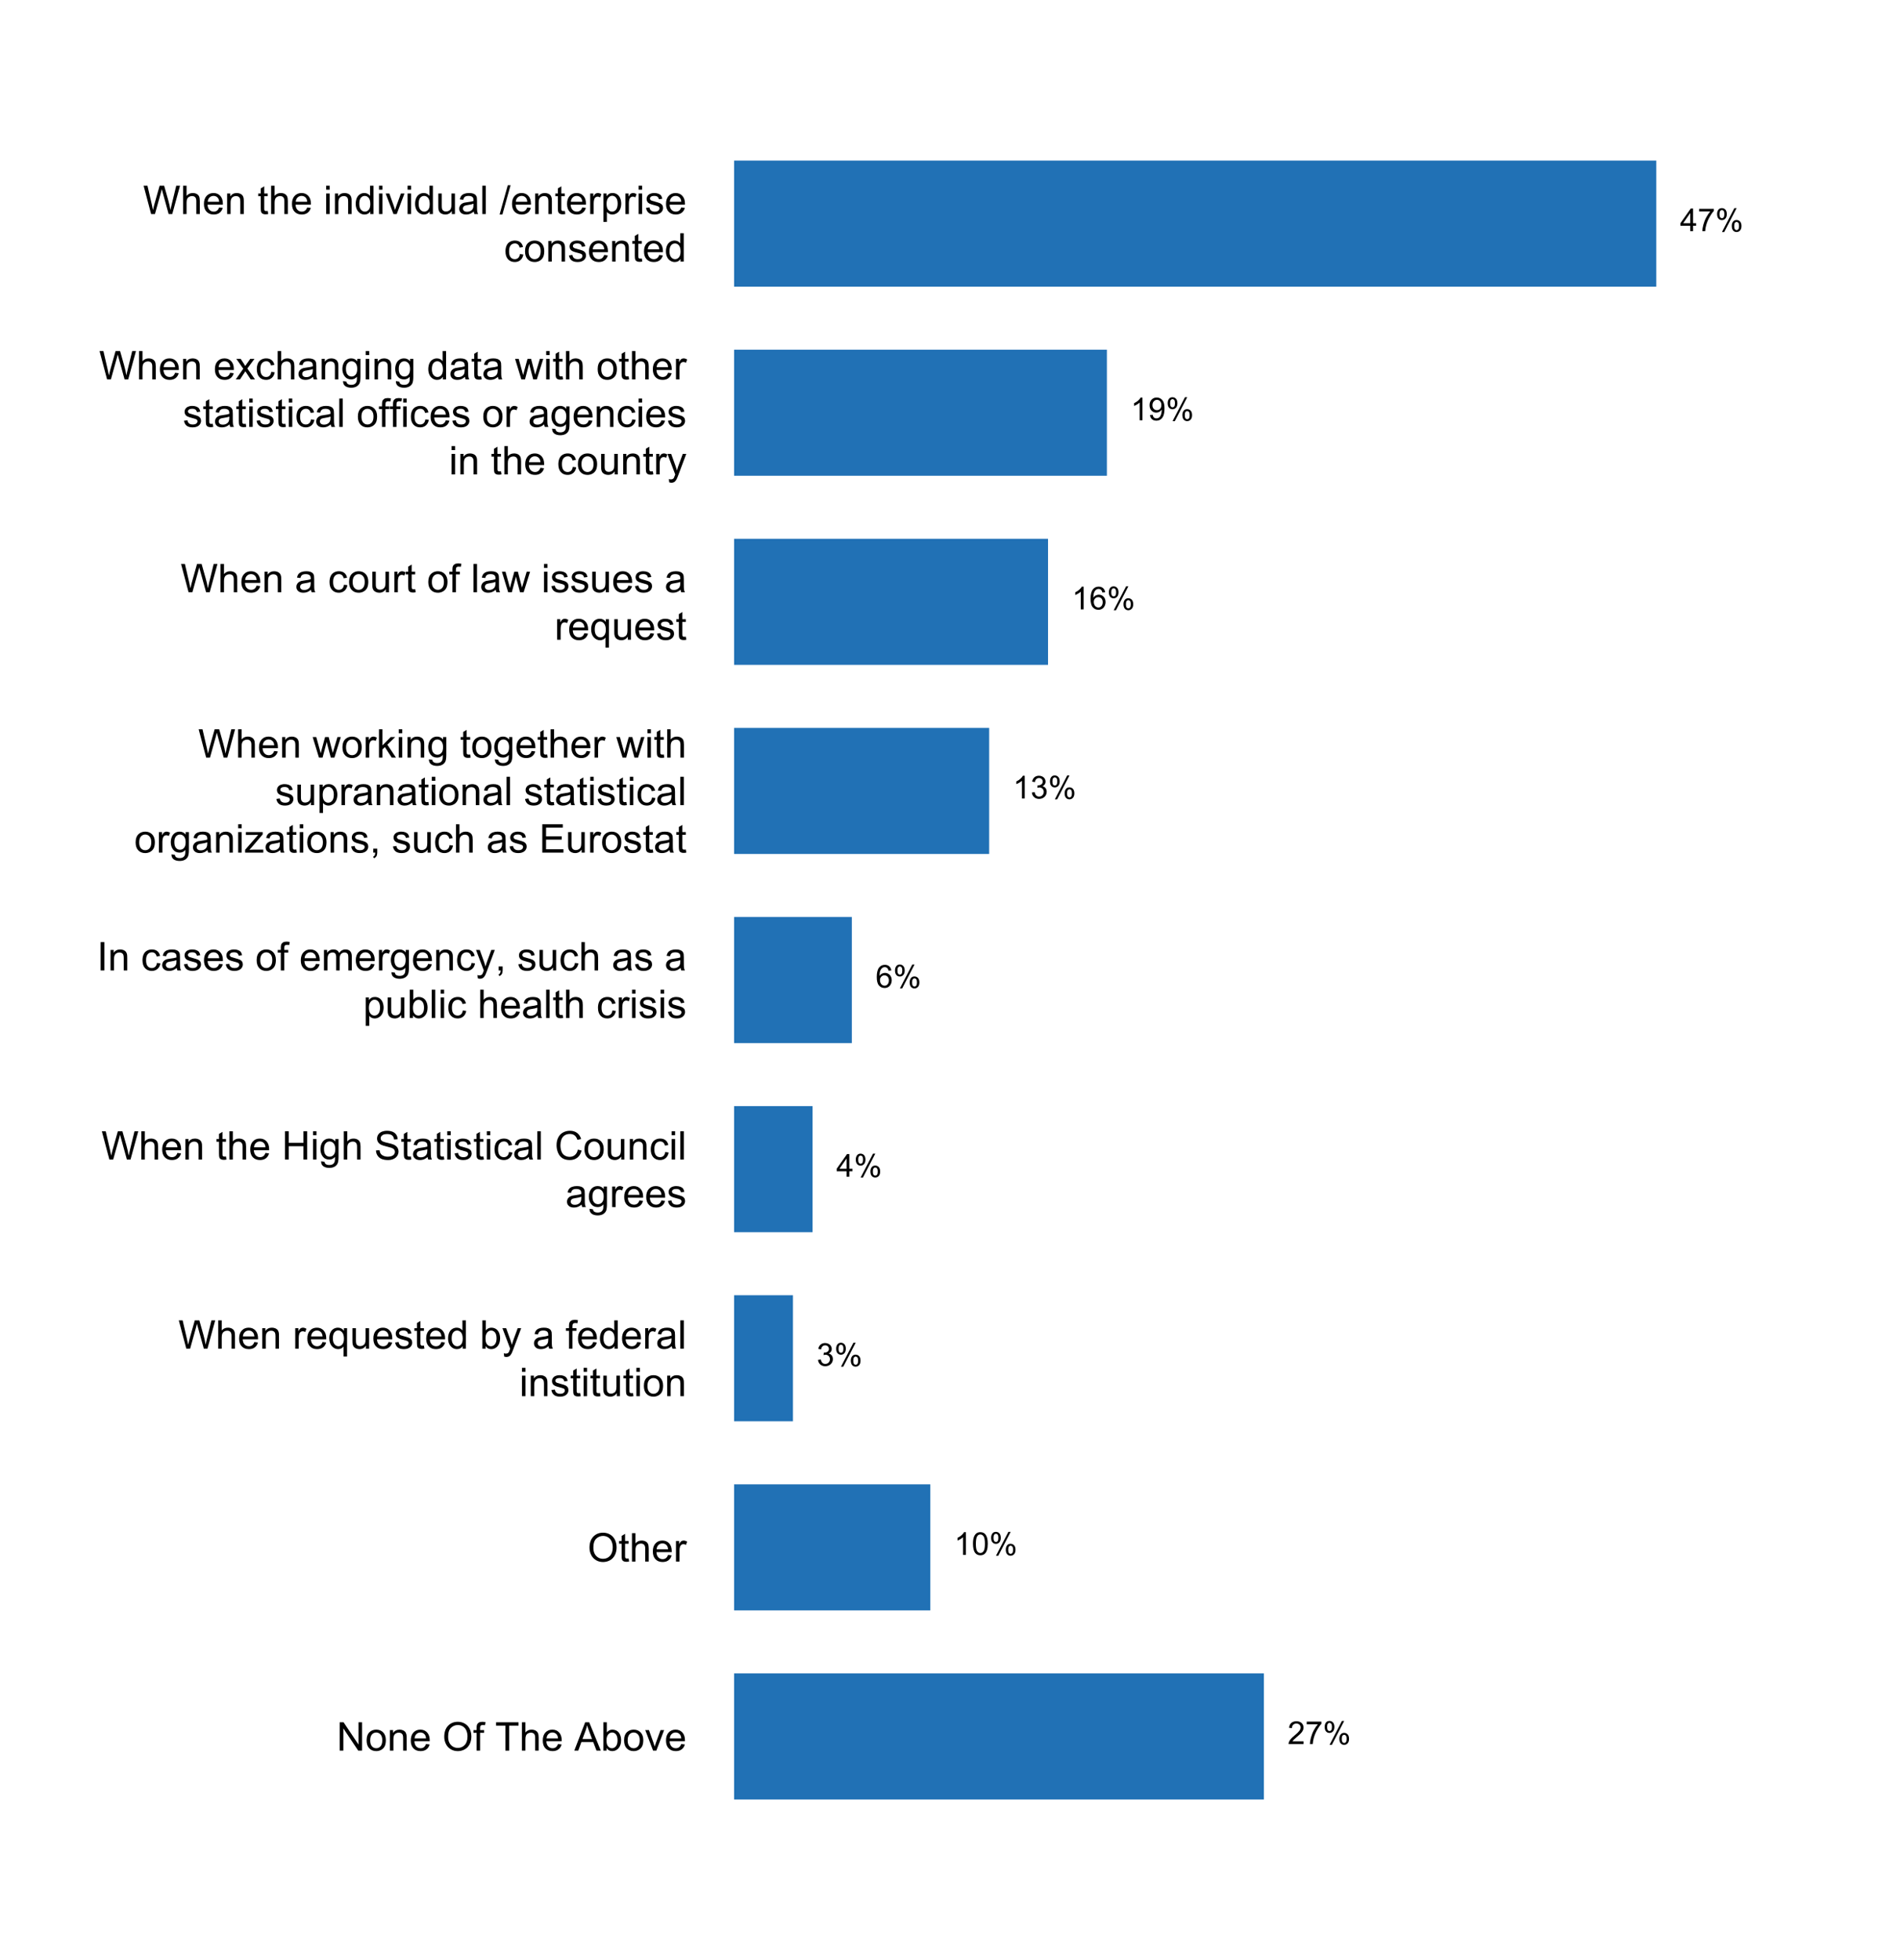 <?xml version="1.0" encoding="UTF-8"?>
<svg xmlns="http://www.w3.org/2000/svg" xmlns:xlink="http://www.w3.org/1999/xlink" width="576pt" height="594pt" viewBox="0 0 576 594" version="1.1">
<defs>
<g>
<symbol overflow="visible" id="glyph0-0">
<path style="stroke:none;" d="M 1.5 0 L 1.5 -7.5 L 7.5 -7.5 L 7.5 0 Z M 1.688 -0.188 L 7.312 -0.188 L 7.312 -7.312 L 1.688 -7.312 Z M 1.688 -0.188 "/>
</symbol>
<symbol overflow="visible" id="glyph0-1">
<path style="stroke:none;" d="M 0.914 0 L 0.914 -8.59 L 2.078 -8.59 L 6.594 -1.844 L 6.594 -8.59 L 7.68 -8.59 L 7.68 0 L 6.516 0 L 2.004 -6.75 L 2.004 0 Z M 0.914 0 "/>
</symbol>
<symbol overflow="visible" id="glyph0-2">
<path style="stroke:none;" d="M 0.398 -3.109 C 0.398 -4.262 0.719 -5.117 1.359 -5.672 C 1.895 -6.133 2.547 -6.363 3.316 -6.363 C 4.172 -6.363 4.871 -6.082 5.414 -5.52 C 5.953 -4.957 6.223 -4.184 6.227 -3.199 C 6.223 -2.398 6.102 -1.766 5.867 -1.309 C 5.625 -0.848 5.277 -0.492 4.82 -0.238 C 4.359 0.016 3.859 0.141 3.316 0.141 C 2.441 0.141 1.734 -0.137 1.203 -0.695 C 0.664 -1.254 0.398 -2.059 0.398 -3.109 Z M 1.484 -3.109 C 1.48 -2.309 1.656 -1.711 2.004 -1.32 C 2.348 -0.922 2.785 -0.727 3.316 -0.727 C 3.84 -0.727 4.273 -0.926 4.621 -1.324 C 4.969 -1.723 5.145 -2.328 5.145 -3.148 C 5.145 -3.914 4.969 -4.496 4.617 -4.895 C 4.266 -5.289 3.832 -5.488 3.316 -5.492 C 2.785 -5.488 2.348 -5.293 2.004 -4.898 C 1.656 -4.5 1.48 -3.902 1.484 -3.109 Z M 1.484 -3.109 "/>
</symbol>
<symbol overflow="visible" id="glyph0-3">
<path style="stroke:none;" d="M 0.789 0 L 0.789 -6.223 L 1.742 -6.223 L 1.742 -5.336 C 2.195 -6.02 2.855 -6.363 3.719 -6.363 C 4.09 -6.363 4.434 -6.293 4.754 -6.16 C 5.066 -6.023 5.305 -5.848 5.461 -5.633 C 5.617 -5.41 5.727 -5.152 5.789 -4.852 C 5.828 -4.656 5.848 -4.312 5.848 -3.828 L 5.848 0 L 4.793 0 L 4.793 -3.785 C 4.793 -4.215 4.75 -4.535 4.668 -4.75 C 4.586 -4.961 4.441 -5.129 4.234 -5.258 C 4.023 -5.383 3.777 -5.449 3.5 -5.449 C 3.047 -5.449 2.66 -5.305 2.332 -5.02 C 2.004 -4.734 1.84 -4.195 1.844 -3.398 L 1.844 0 Z M 0.789 0 "/>
</symbol>
<symbol overflow="visible" id="glyph0-4">
<path style="stroke:none;" d="M 5.051 -2.004 L 6.141 -1.867 C 5.969 -1.23 5.648 -0.738 5.184 -0.387 C 4.719 -0.035 4.125 0.141 3.406 0.141 C 2.492 0.141 1.77 -0.137 1.238 -0.699 C 0.699 -1.254 0.434 -2.043 0.438 -3.059 C 0.434 -4.105 0.703 -4.918 1.246 -5.496 C 1.781 -6.074 2.48 -6.363 3.344 -6.363 C 4.176 -6.363 4.855 -6.078 5.383 -5.512 C 5.91 -4.945 6.176 -4.148 6.176 -3.125 C 6.176 -3.059 6.172 -2.965 6.172 -2.844 L 1.531 -2.844 C 1.562 -2.156 1.758 -1.633 2.109 -1.27 C 2.457 -0.906 2.891 -0.727 3.41 -0.727 C 3.797 -0.727 4.125 -0.828 4.402 -1.031 C 4.672 -1.234 4.891 -1.559 5.051 -2.004 Z M 1.586 -3.711 L 5.062 -3.711 C 5.016 -4.227 4.883 -4.621 4.664 -4.887 C 4.328 -5.293 3.891 -5.496 3.359 -5.496 C 2.871 -5.496 2.465 -5.332 2.137 -5.008 C 1.805 -4.684 1.621 -4.25 1.586 -3.711 Z M 1.586 -3.711 "/>
</symbol>
<symbol overflow="visible" id="glyph0-5">
<path style="stroke:none;" d=""/>
</symbol>
<symbol overflow="visible" id="glyph0-6">
<path style="stroke:none;" d="M 0.578 -4.184 C 0.574 -5.605 0.957 -6.719 1.727 -7.531 C 2.488 -8.336 3.477 -8.742 4.695 -8.742 C 5.484 -8.742 6.199 -8.551 6.836 -8.172 C 7.473 -7.793 7.957 -7.266 8.293 -6.586 C 8.625 -5.906 8.793 -5.137 8.797 -4.281 C 8.793 -3.41 8.617 -2.633 8.27 -1.945 C 7.914 -1.258 7.418 -0.734 6.773 -0.383 C 6.125 -0.027 5.43 0.145 4.688 0.148 C 3.879 0.145 3.156 -0.047 2.52 -0.438 C 1.879 -0.824 1.395 -1.359 1.07 -2.039 C 0.738 -2.715 0.574 -3.43 0.578 -4.184 Z M 1.75 -4.164 C 1.746 -3.129 2.023 -2.312 2.586 -1.719 C 3.141 -1.121 3.84 -0.824 4.68 -0.828 C 5.535 -0.824 6.238 -1.125 6.793 -1.73 C 7.344 -2.328 7.621 -3.184 7.625 -4.289 C 7.621 -4.984 7.504 -5.594 7.27 -6.117 C 7.031 -6.641 6.684 -7.043 6.23 -7.332 C 5.77 -7.617 5.262 -7.762 4.699 -7.766 C 3.895 -7.762 3.199 -7.484 2.621 -6.934 C 2.035 -6.379 1.746 -5.457 1.75 -4.164 Z M 1.75 -4.164 "/>
</symbol>
<symbol overflow="visible" id="glyph0-7">
<path style="stroke:none;" d="M 1.043 0 L 1.043 -5.402 L 0.109 -5.402 L 0.109 -6.223 L 1.043 -6.223 L 1.043 -6.883 C 1.043 -7.301 1.078 -7.613 1.156 -7.816 C 1.25 -8.09 1.43 -8.309 1.688 -8.48 C 1.945 -8.645 2.305 -8.73 2.766 -8.734 C 3.062 -8.73 3.391 -8.695 3.75 -8.633 L 3.594 -7.711 C 3.371 -7.75 3.164 -7.77 2.969 -7.77 C 2.648 -7.77 2.422 -7.699 2.293 -7.562 C 2.156 -7.426 2.09 -7.172 2.094 -6.797 L 2.094 -6.223 L 3.305 -6.223 L 3.305 -5.402 L 2.094 -5.402 L 2.094 0 Z M 1.043 0 "/>
</symbol>
<symbol overflow="visible" id="glyph0-8">
<path style="stroke:none;" d="M 3.109 0 L 3.109 -7.578 L 0.281 -7.578 L 0.281 -8.59 L 7.09 -8.59 L 7.09 -7.578 L 4.25 -7.578 L 4.25 0 Z M 3.109 0 "/>
</symbol>
<symbol overflow="visible" id="glyph0-9">
<path style="stroke:none;" d="M 0.789 0 L 0.789 -8.59 L 1.844 -8.59 L 1.844 -5.508 C 2.336 -6.078 2.957 -6.363 3.711 -6.363 C 4.164 -6.363 4.566 -6.27 4.91 -6.09 C 5.25 -5.906 5.492 -5.656 5.641 -5.34 C 5.785 -5.016 5.859 -4.551 5.859 -3.945 L 5.859 0 L 4.805 0 L 4.805 -3.945 C 4.805 -4.469 4.688 -4.852 4.461 -5.094 C 4.227 -5.328 3.906 -5.449 3.492 -5.453 C 3.18 -5.449 2.883 -5.367 2.609 -5.211 C 2.328 -5.047 2.133 -4.828 2.02 -4.551 C 1.898 -4.273 1.84 -3.891 1.844 -3.406 L 1.844 0 Z M 0.789 0 "/>
</symbol>
<symbol overflow="visible" id="glyph0-10">
<path style="stroke:none;" d="M -0.016 0 L 3.281 -8.59 L 4.508 -8.59 L 8.023 0 L 6.727 0 L 5.727 -2.602 L 2.133 -2.602 L 1.188 0 Z M 2.461 -3.527 L 5.375 -3.527 L 4.477 -5.906 C 4.203 -6.629 4 -7.223 3.867 -7.688 C 3.758 -7.133 3.602 -6.586 3.406 -6.047 Z M 2.461 -3.527 "/>
</symbol>
<symbol overflow="visible" id="glyph0-11">
<path style="stroke:none;" d="M 1.766 0 L 0.785 0 L 0.785 -8.59 L 1.84 -8.59 L 1.84 -5.523 C 2.285 -6.082 2.852 -6.363 3.547 -6.363 C 3.922 -6.363 4.285 -6.285 4.629 -6.129 C 4.973 -5.973 5.254 -5.754 5.473 -5.48 C 5.691 -5.199 5.863 -4.863 5.992 -4.469 C 6.113 -4.074 6.176 -3.652 6.18 -3.203 C 6.176 -2.137 5.914 -1.312 5.391 -0.73 C 4.863 -0.148 4.23 0.141 3.492 0.141 C 2.758 0.141 2.18 -0.164 1.766 -0.781 Z M 1.75 -3.156 C 1.746 -2.41 1.848 -1.871 2.055 -1.539 C 2.387 -0.996 2.836 -0.727 3.406 -0.727 C 3.859 -0.727 4.258 -0.926 4.598 -1.328 C 4.93 -1.727 5.098 -2.324 5.102 -3.117 C 5.098 -3.93 4.938 -4.527 4.617 -4.914 C 4.297 -5.301 3.906 -5.496 3.453 -5.496 C 2.984 -5.496 2.586 -5.293 2.254 -4.895 C 1.914 -4.492 1.746 -3.914 1.75 -3.156 Z M 1.75 -3.156 "/>
</symbol>
<symbol overflow="visible" id="glyph0-12">
<path style="stroke:none;" d="M 2.52 0 L 0.152 -6.223 L 1.266 -6.223 L 2.602 -2.496 C 2.746 -2.09 2.879 -1.672 3 -1.242 C 3.094 -1.57 3.223 -1.965 3.391 -2.426 L 4.773 -6.223 L 5.859 -6.223 L 3.504 0 Z M 2.52 0 "/>
</symbol>
<symbol overflow="visible" id="glyph0-13">
<path style="stroke:none;" d="M 3.094 -0.945 L 3.246 -0.012 C 2.949 0.051 2.684 0.082 2.449 0.082 C 2.066 0.082 1.77 0.023 1.559 -0.098 C 1.348 -0.219 1.199 -0.379 1.113 -0.578 C 1.027 -0.773 0.984 -1.188 0.984 -1.82 L 0.984 -5.402 L 0.211 -5.402 L 0.211 -6.223 L 0.984 -6.223 L 0.984 -7.766 L 2.031 -8.398 L 2.031 -6.223 L 3.094 -6.223 L 3.094 -5.402 L 2.031 -5.402 L 2.031 -1.766 C 2.027 -1.461 2.047 -1.27 2.086 -1.184 C 2.125 -1.098 2.184 -1.027 2.27 -0.977 C 2.352 -0.926 2.473 -0.902 2.633 -0.902 C 2.742 -0.902 2.898 -0.914 3.094 -0.945 Z M 3.094 -0.945 "/>
</symbol>
<symbol overflow="visible" id="glyph0-14">
<path style="stroke:none;" d="M 0.781 0 L 0.781 -6.223 L 1.727 -6.223 L 1.727 -5.281 C 1.969 -5.719 2.191 -6.012 2.398 -6.152 C 2.602 -6.293 2.828 -6.363 3.078 -6.363 C 3.43 -6.363 3.793 -6.25 4.16 -6.023 L 3.797 -5.047 C 3.539 -5.195 3.281 -5.273 3.023 -5.273 C 2.793 -5.273 2.586 -5.203 2.402 -5.066 C 2.215 -4.926 2.082 -4.734 2.008 -4.488 C 1.891 -4.113 1.832 -3.703 1.836 -3.258 L 1.836 0 Z M 0.781 0 "/>
</symbol>
<symbol overflow="visible" id="glyph0-15">
<path style="stroke:none;" d="M 2.426 0 L 0.148 -8.59 L 1.312 -8.59 L 2.617 -2.961 C 2.754 -2.367 2.875 -1.781 2.984 -1.203 C 3.199 -2.117 3.328 -2.648 3.367 -2.789 L 5.004 -8.59 L 6.375 -8.59 L 7.605 -4.242 C 7.914 -3.164 8.137 -2.148 8.273 -1.203 C 8.383 -1.742 8.523 -2.367 8.703 -3.07 L 10.047 -8.59 L 11.191 -8.59 L 8.836 0 L 7.742 0 L 5.93 -6.547 C 5.777 -7.09 5.688 -7.426 5.66 -7.555 C 5.566 -7.156 5.48 -6.82 5.406 -6.547 L 3.586 0 Z M 2.426 0 "/>
</symbol>
<symbol overflow="visible" id="glyph0-16">
<path style="stroke:none;" d="M 4.758 2.383 L 4.758 -0.664 C 4.594 -0.43 4.363 -0.238 4.066 -0.086 C 3.77 0.066 3.457 0.141 3.129 0.141 C 2.391 0.141 1.754 -0.152 1.223 -0.742 C 0.688 -1.332 0.422 -2.141 0.422 -3.172 C 0.422 -3.793 0.527 -4.355 0.746 -4.852 C 0.957 -5.344 1.273 -5.719 1.688 -5.977 C 2.102 -6.234 2.555 -6.363 3.047 -6.363 C 3.816 -6.363 4.422 -6.039 4.863 -5.391 L 4.863 -6.223 L 5.812 -6.223 L 5.812 2.383 Z M 1.508 -3.129 C 1.504 -2.328 1.672 -1.727 2.012 -1.328 C 2.344 -0.926 2.746 -0.727 3.219 -0.727 C 3.664 -0.727 4.051 -0.914 4.375 -1.297 C 4.699 -1.672 4.863 -2.254 4.863 -3.035 C 4.863 -3.863 4.691 -4.484 4.348 -4.902 C 4.004 -5.32 3.602 -5.531 3.148 -5.531 C 2.688 -5.531 2.301 -5.336 1.984 -4.949 C 1.664 -4.559 1.504 -3.953 1.508 -3.129 Z M 1.508 -3.129 "/>
</symbol>
<symbol overflow="visible" id="glyph0-17">
<path style="stroke:none;" d="M 4.867 0 L 4.867 -0.914 C 4.379 -0.211 3.723 0.141 2.895 0.141 C 2.527 0.141 2.184 0.07 1.867 -0.07 C 1.547 -0.211 1.309 -0.387 1.156 -0.602 C 1 -0.812 0.895 -1.074 0.832 -1.383 C 0.785 -1.59 0.762 -1.918 0.766 -2.367 L 0.766 -6.223 L 1.82 -6.223 L 1.82 -2.773 C 1.816 -2.219 1.84 -1.848 1.887 -1.656 C 1.949 -1.379 2.09 -1.16 2.309 -1.004 C 2.523 -0.84 2.789 -0.762 3.105 -0.766 C 3.418 -0.762 3.715 -0.844 3.996 -1.008 C 4.273 -1.172 4.469 -1.391 4.586 -1.672 C 4.699 -1.949 4.758 -2.355 4.758 -2.891 L 4.758 -6.223 L 5.812 -6.223 L 5.812 0 Z M 4.867 0 "/>
</symbol>
<symbol overflow="visible" id="glyph0-18">
<path style="stroke:none;" d="M 0.367 -1.859 L 1.414 -2.023 C 1.469 -1.602 1.633 -1.281 1.902 -1.059 C 2.168 -0.836 2.543 -0.727 3.023 -0.727 C 3.508 -0.727 3.867 -0.824 4.102 -1.023 C 4.336 -1.219 4.453 -1.449 4.453 -1.719 C 4.453 -1.953 4.348 -2.141 4.141 -2.281 C 3.996 -2.371 3.637 -2.492 3.062 -2.637 C 2.289 -2.832 1.754 -3 1.457 -3.145 C 1.156 -3.285 0.93 -3.48 0.777 -3.734 C 0.621 -3.984 0.543 -4.266 0.547 -4.57 C 0.543 -4.844 0.605 -5.098 0.734 -5.34 C 0.859 -5.574 1.035 -5.773 1.254 -5.93 C 1.418 -6.047 1.641 -6.148 1.926 -6.234 C 2.207 -6.32 2.512 -6.363 2.836 -6.363 C 3.324 -6.363 3.75 -6.293 4.121 -6.152 C 4.488 -6.012 4.762 -5.82 4.938 -5.578 C 5.113 -5.336 5.234 -5.016 5.305 -4.617 L 4.273 -4.477 C 4.223 -4.797 4.086 -5.047 3.863 -5.227 C 3.637 -5.406 3.32 -5.496 2.914 -5.496 C 2.426 -5.496 2.082 -5.414 1.875 -5.254 C 1.664 -5.094 1.559 -4.906 1.562 -4.695 C 1.559 -4.555 1.602 -4.434 1.695 -4.324 C 1.773 -4.211 1.91 -4.117 2.098 -4.043 C 2.203 -4.004 2.512 -3.914 3.031 -3.773 C 3.773 -3.574 4.293 -3.41 4.59 -3.285 C 4.879 -3.156 5.113 -2.973 5.285 -2.73 C 5.453 -2.488 5.535 -2.188 5.539 -1.828 C 5.535 -1.477 5.434 -1.145 5.23 -0.832 C 5.023 -0.52 4.727 -0.277 4.34 -0.113 C 3.953 0.059 3.516 0.141 3.031 0.141 C 2.219 0.141 1.602 -0.027 1.18 -0.363 C 0.754 -0.699 0.484 -1.195 0.367 -1.859 Z M 0.367 -1.859 "/>
</symbol>
<symbol overflow="visible" id="glyph0-19">
<path style="stroke:none;" d="M 4.828 0 L 4.828 -0.785 C 4.43 -0.168 3.848 0.141 3.086 0.141 C 2.59 0.141 2.133 0.004 1.719 -0.27 C 1.297 -0.543 0.977 -0.922 0.75 -1.414 C 0.523 -1.898 0.41 -2.465 0.41 -3.105 C 0.41 -3.727 0.512 -4.289 0.719 -4.797 C 0.926 -5.301 1.238 -5.688 1.652 -5.957 C 2.066 -6.227 2.527 -6.363 3.039 -6.363 C 3.41 -6.363 3.746 -6.281 4.043 -6.125 C 4.336 -5.965 4.574 -5.762 4.758 -5.508 L 4.758 -8.59 L 5.805 -8.59 L 5.805 0 Z M 1.492 -3.105 C 1.488 -2.309 1.656 -1.711 1.996 -1.316 C 2.328 -0.922 2.727 -0.727 3.188 -0.727 C 3.648 -0.727 4.039 -0.914 4.359 -1.293 C 4.68 -1.668 4.84 -2.242 4.844 -3.016 C 4.84 -3.867 4.676 -4.492 4.352 -4.895 C 4.02 -5.289 3.617 -5.488 3.141 -5.492 C 2.672 -5.488 2.277 -5.297 1.965 -4.918 C 1.645 -4.531 1.488 -3.93 1.492 -3.105 Z M 1.492 -3.105 "/>
</symbol>
<symbol overflow="visible" id="glyph0-20">
<path style="stroke:none;" d="M 0.742 2.398 L 0.625 1.406 C 0.855 1.469 1.059 1.5 1.23 1.5 C 1.465 1.5 1.652 1.461 1.793 1.383 C 1.934 1.305 2.047 1.195 2.141 1.055 C 2.203 0.949 2.312 0.688 2.461 0.27 C 2.48 0.207 2.512 0.121 2.555 0.012 L 0.195 -6.223 L 1.328 -6.223 L 2.625 -2.617 C 2.789 -2.16 2.938 -1.68 3.078 -1.18 C 3.195 -1.66 3.34 -2.133 3.508 -2.594 L 4.84 -6.223 L 5.895 -6.223 L 3.527 0.105 C 3.273 0.789 3.074 1.258 2.938 1.516 C 2.746 1.863 2.531 2.117 2.293 2.281 C 2.047 2.438 1.758 2.52 1.422 2.523 C 1.215 2.52 0.988 2.477 0.742 2.398 Z M 0.742 2.398 "/>
</symbol>
<symbol overflow="visible" id="glyph0-21">
<path style="stroke:none;" d="M 4.852 -0.766 C 4.461 -0.434 4.082 -0.199 3.723 -0.062 C 3.355 0.074 2.969 0.141 2.562 0.141 C 1.875 0.141 1.352 -0.023 0.984 -0.359 C 0.617 -0.688 0.434 -1.117 0.434 -1.641 C 0.434 -1.945 0.5 -2.223 0.641 -2.473 C 0.777 -2.723 0.961 -2.926 1.188 -3.082 C 1.41 -3.234 1.664 -3.348 1.945 -3.43 C 2.152 -3.477 2.465 -3.531 2.883 -3.586 C 3.734 -3.688 4.359 -3.809 4.766 -3.949 C 4.766 -4.09 4.77 -4.18 4.77 -4.227 C 4.77 -4.648 4.668 -4.953 4.469 -5.133 C 4.199 -5.371 3.801 -5.488 3.27 -5.492 C 2.77 -5.488 2.402 -5.402 2.168 -5.23 C 1.934 -5.055 1.758 -4.746 1.648 -4.305 L 0.617 -4.445 C 0.707 -4.887 0.863 -5.242 1.078 -5.516 C 1.289 -5.781 1.598 -5.992 2.008 -6.141 C 2.41 -6.289 2.883 -6.363 3.422 -6.363 C 3.953 -6.363 4.383 -6.301 4.715 -6.176 C 5.047 -6.051 5.293 -5.891 5.449 -5.703 C 5.605 -5.512 5.715 -5.273 5.777 -4.984 C 5.809 -4.805 5.824 -4.48 5.828 -4.016 L 5.828 -2.609 C 5.824 -1.625 5.848 -1.004 5.895 -0.746 C 5.941 -0.484 6.031 -0.238 6.164 0 L 5.062 0 C 4.953 -0.219 4.883 -0.473 4.852 -0.766 Z M 4.766 -3.125 C 4.375 -2.965 3.801 -2.832 3.039 -2.727 C 2.605 -2.66 2.301 -2.59 2.121 -2.516 C 1.941 -2.434 1.801 -2.32 1.703 -2.172 C 1.605 -2.02 1.559 -1.852 1.559 -1.672 C 1.559 -1.387 1.664 -1.152 1.875 -0.969 C 2.086 -0.777 2.398 -0.684 2.812 -0.688 C 3.219 -0.684 3.578 -0.773 3.895 -0.953 C 4.211 -1.129 4.445 -1.371 4.594 -1.68 C 4.707 -1.918 4.762 -2.27 4.766 -2.734 Z M 4.766 -3.125 "/>
</symbol>
<symbol overflow="visible" id="glyph0-22">
<path style="stroke:none;" d="M 0.766 0 L 0.766 -8.59 L 1.82 -8.59 L 1.82 0 Z M 0.766 0 "/>
</symbol>
<symbol overflow="visible" id="glyph0-23">
<path style="stroke:none;" d="M 0.797 -7.375 L 0.797 -8.59 L 1.852 -8.59 L 1.852 -7.375 Z M 0.797 0 L 0.797 -6.223 L 1.852 -6.223 L 1.852 0 Z M 0.797 0 "/>
</symbol>
<symbol overflow="visible" id="glyph0-24">
<path style="stroke:none;" d="M 0.961 0 L 0.961 -8.59 L 2.098 -8.59 L 2.098 -5.062 L 6.562 -5.062 L 6.562 -8.59 L 7.699 -8.59 L 7.699 0 L 6.562 0 L 6.562 -4.047 L 2.098 -4.047 L 2.098 0 Z M 0.961 0 "/>
</symbol>
<symbol overflow="visible" id="glyph0-25">
<path style="stroke:none;" d="M 0.598 0.516 L 1.625 0.668 C 1.664 0.98 1.785 1.211 1.98 1.359 C 2.242 1.555 2.598 1.652 3.055 1.652 C 3.539 1.652 3.918 1.555 4.184 1.359 C 4.449 1.164 4.629 0.891 4.723 0.539 C 4.777 0.324 4.801 -0.125 4.797 -0.812 C 4.336 -0.27 3.762 0 3.078 0 C 2.219 0 1.559 -0.309 1.09 -0.926 C 0.621 -1.543 0.387 -2.281 0.387 -3.148 C 0.387 -3.738 0.492 -4.285 0.707 -4.789 C 0.922 -5.289 1.234 -5.68 1.645 -5.953 C 2.051 -6.227 2.531 -6.363 3.082 -6.363 C 3.816 -6.363 4.422 -6.066 4.898 -5.473 L 4.898 -6.223 L 5.871 -6.223 L 5.871 -0.844 C 5.871 0.125 5.77 0.809 5.574 1.215 C 5.375 1.613 5.062 1.934 4.637 2.172 C 4.207 2.402 3.684 2.52 3.059 2.523 C 2.316 2.52 1.715 2.352 1.258 2.023 C 0.801 1.688 0.582 1.188 0.598 0.516 Z M 1.469 -3.223 C 1.465 -2.406 1.629 -1.809 1.957 -1.438 C 2.281 -1.059 2.688 -0.871 3.176 -0.875 C 3.66 -0.871 4.066 -1.059 4.395 -1.434 C 4.723 -1.805 4.887 -2.391 4.887 -3.188 C 4.887 -3.945 4.715 -4.52 4.379 -4.91 C 4.039 -5.297 3.633 -5.488 3.156 -5.492 C 2.684 -5.488 2.285 -5.297 1.961 -4.918 C 1.629 -4.535 1.465 -3.973 1.469 -3.223 Z M 1.469 -3.223 "/>
</symbol>
<symbol overflow="visible" id="glyph0-26">
<path style="stroke:none;" d="M 0.539 -2.758 L 1.609 -2.852 C 1.66 -2.422 1.777 -2.07 1.965 -1.797 C 2.145 -1.52 2.434 -1.297 2.828 -1.129 C 3.215 -0.957 3.656 -0.871 4.148 -0.875 C 4.578 -0.871 4.961 -0.938 5.297 -1.066 C 5.629 -1.191 5.875 -1.367 6.039 -1.594 C 6.199 -1.82 6.281 -2.066 6.281 -2.332 C 6.281 -2.598 6.203 -2.832 6.047 -3.035 C 5.891 -3.238 5.633 -3.406 5.273 -3.547 C 5.043 -3.633 4.531 -3.773 3.746 -3.965 C 2.953 -4.152 2.402 -4.332 2.086 -4.5 C 1.672 -4.711 1.363 -4.977 1.168 -5.297 C 0.965 -5.617 0.867 -5.973 0.867 -6.367 C 0.867 -6.801 0.988 -7.207 1.234 -7.582 C 1.48 -7.957 1.84 -8.242 2.312 -8.441 C 2.785 -8.633 3.312 -8.73 3.891 -8.734 C 4.523 -8.73 5.082 -8.629 5.574 -8.426 C 6.059 -8.223 6.434 -7.922 6.695 -7.523 C 6.957 -7.125 7.098 -6.672 7.117 -6.172 L 6.031 -6.086 C 5.969 -6.629 5.77 -7.039 5.434 -7.316 C 5.094 -7.594 4.598 -7.734 3.938 -7.734 C 3.25 -7.734 2.746 -7.605 2.434 -7.355 C 2.113 -7.098 1.957 -6.797 1.961 -6.445 C 1.957 -6.137 2.07 -5.883 2.297 -5.684 C 2.516 -5.48 3.086 -5.273 4.012 -5.07 C 4.934 -4.859 5.566 -4.68 5.914 -4.523 C 6.41 -4.293 6.781 -4 7.02 -3.648 C 7.254 -3.293 7.371 -2.887 7.375 -2.426 C 7.371 -1.969 7.242 -1.535 6.984 -1.133 C 6.723 -0.727 6.344 -0.414 5.855 -0.188 C 5.363 0.035 4.812 0.145 4.203 0.148 C 3.422 0.145 2.77 0.035 2.246 -0.191 C 1.719 -0.414 1.309 -0.754 1.012 -1.215 C 0.711 -1.668 0.555 -2.184 0.539 -2.758 Z M 0.539 -2.758 "/>
</symbol>
<symbol overflow="visible" id="glyph0-27">
<path style="stroke:none;" d="M 4.852 -2.281 L 5.891 -2.145 C 5.773 -1.426 5.484 -0.863 5.02 -0.465 C 4.551 -0.059 3.977 0.141 3.297 0.141 C 2.445 0.141 1.762 -0.137 1.246 -0.695 C 0.727 -1.25 0.469 -2.047 0.469 -3.086 C 0.469 -3.754 0.578 -4.344 0.801 -4.852 C 1.023 -5.355 1.363 -5.73 1.816 -5.984 C 2.27 -6.234 2.766 -6.363 3.305 -6.363 C 3.98 -6.363 4.531 -6.191 4.965 -5.848 C 5.391 -5.504 5.668 -5.02 5.789 -4.395 L 4.766 -4.234 C 4.664 -4.652 4.492 -4.969 4.246 -5.18 C 3.996 -5.391 3.695 -5.496 3.344 -5.496 C 2.809 -5.496 2.379 -5.305 2.051 -4.922 C 1.719 -4.539 1.551 -3.938 1.555 -3.117 C 1.551 -2.281 1.711 -1.672 2.035 -1.293 C 2.352 -0.914 2.77 -0.727 3.289 -0.727 C 3.695 -0.727 4.043 -0.852 4.324 -1.105 C 4.602 -1.359 4.777 -1.75 4.852 -2.281 Z M 4.852 -2.281 "/>
</symbol>
<symbol overflow="visible" id="glyph0-28">
<path style="stroke:none;" d="M 7.055 -3.012 L 8.191 -2.727 C 7.953 -1.789 7.523 -1.078 6.906 -0.586 C 6.285 -0.098 5.527 0.145 4.633 0.148 C 3.707 0.145 2.953 -0.039 2.375 -0.418 C 1.793 -0.793 1.352 -1.34 1.051 -2.055 C 0.746 -2.77 0.598 -3.539 0.598 -4.359 C 0.598 -5.254 0.766 -6.031 1.109 -6.699 C 1.449 -7.363 1.938 -7.871 2.57 -8.215 C 3.199 -8.559 3.895 -8.73 4.652 -8.734 C 5.512 -8.73 6.234 -8.512 6.82 -8.078 C 7.406 -7.637 7.812 -7.023 8.047 -6.234 L 6.926 -5.969 C 6.723 -6.59 6.434 -7.047 6.059 -7.336 C 5.68 -7.621 5.203 -7.762 4.629 -7.766 C 3.969 -7.762 3.414 -7.605 2.973 -7.289 C 2.527 -6.969 2.219 -6.543 2.039 -6.012 C 1.859 -5.48 1.77 -4.93 1.77 -4.367 C 1.77 -3.633 1.875 -2.996 2.086 -2.449 C 2.297 -1.902 2.629 -1.496 3.082 -1.23 C 3.531 -0.961 4.016 -0.824 4.539 -0.828 C 5.176 -0.824 5.715 -1.008 6.156 -1.379 C 6.598 -1.742 6.898 -2.289 7.055 -3.012 Z M 7.055 -3.012 "/>
</symbol>
<symbol overflow="visible" id="glyph0-29">
<path style="stroke:none;" d="M 1.117 0 L 1.117 -8.59 L 2.258 -8.59 L 2.258 0 Z M 1.117 0 "/>
</symbol>
<symbol overflow="visible" id="glyph0-30">
<path style="stroke:none;" d="M 0.789 0 L 0.789 -6.223 L 1.734 -6.223 L 1.734 -5.352 C 1.93 -5.648 2.188 -5.895 2.512 -6.082 C 2.836 -6.27 3.207 -6.363 3.621 -6.363 C 4.082 -6.363 4.457 -6.266 4.754 -6.074 C 5.043 -5.883 5.254 -5.617 5.379 -5.273 C 5.871 -6 6.512 -6.363 7.301 -6.363 C 7.918 -6.363 8.391 -6.191 8.723 -5.848 C 9.055 -5.504 9.223 -4.977 9.223 -4.273 L 9.223 0 L 8.172 0 L 8.172 -3.922 C 8.168 -4.34 8.133 -4.645 8.07 -4.832 C 8 -5.016 7.879 -5.164 7.699 -5.277 C 7.52 -5.391 7.309 -5.449 7.066 -5.449 C 6.629 -5.449 6.266 -5.301 5.977 -5.012 C 5.688 -4.719 5.543 -4.254 5.543 -3.617 L 5.543 0 L 4.488 0 L 4.488 -4.043 C 4.488 -4.512 4.402 -4.863 4.23 -5.098 C 4.059 -5.332 3.777 -5.449 3.387 -5.449 C 3.09 -5.449 2.812 -5.371 2.562 -5.215 C 2.309 -5.059 2.129 -4.828 2.016 -4.527 C 1.898 -4.227 1.84 -3.793 1.844 -3.227 L 1.844 0 Z M 0.789 0 "/>
</symbol>
<symbol overflow="visible" id="glyph0-31">
<path style="stroke:none;" d="M 1.066 0 L 1.066 -1.203 L 2.266 -1.203 L 2.266 0 C 2.262 0.441 2.184 0.797 2.031 1.07 C 1.871 1.34 1.625 1.551 1.289 1.699 L 0.996 1.25 C 1.215 1.148 1.379 1.004 1.488 0.816 C 1.594 0.621 1.652 0.352 1.664 0 Z M 1.066 0 "/>
</symbol>
<symbol overflow="visible" id="glyph0-32">
<path style="stroke:none;" d="M 0.789 2.383 L 0.789 -6.223 L 1.75 -6.223 L 1.75 -5.414 C 1.977 -5.73 2.234 -5.965 2.52 -6.125 C 2.801 -6.281 3.145 -6.363 3.555 -6.363 C 4.082 -6.363 4.551 -6.227 4.961 -5.953 C 5.363 -5.68 5.672 -5.293 5.883 -4.793 C 6.09 -4.293 6.191 -3.746 6.195 -3.156 C 6.191 -2.52 6.078 -1.945 5.852 -1.438 C 5.621 -0.922 5.289 -0.531 4.855 -0.266 C 4.418 0.008 3.961 0.141 3.48 0.141 C 3.129 0.141 2.812 0.066 2.535 -0.082 C 2.254 -0.23 2.023 -0.418 1.844 -0.645 L 1.844 2.383 Z M 1.746 -3.078 C 1.746 -2.273 1.906 -1.684 2.23 -1.301 C 2.555 -0.918 2.949 -0.727 3.41 -0.727 C 3.879 -0.727 4.277 -0.922 4.613 -1.32 C 4.945 -1.711 5.113 -2.328 5.117 -3.164 C 5.113 -3.953 4.949 -4.547 4.625 -4.945 C 4.297 -5.34 3.91 -5.535 3.457 -5.539 C 3.004 -5.535 2.605 -5.324 2.262 -4.906 C 1.918 -4.484 1.746 -3.875 1.746 -3.078 Z M 1.746 -3.078 "/>
</symbol>
<symbol overflow="visible" id="glyph0-33">
<path style="stroke:none;" d="M 1.938 0 L 0.035 -6.223 L 1.125 -6.223 L 2.117 -2.633 L 2.484 -1.297 C 2.5 -1.359 2.605 -1.789 2.805 -2.578 L 3.797 -6.223 L 4.883 -6.223 L 5.812 -2.613 L 6.125 -1.422 L 6.48 -2.625 L 7.547 -6.223 L 8.57 -6.223 L 6.625 0 L 5.531 0 L 4.539 -3.727 L 4.301 -4.789 L 3.039 0 Z M 1.938 0 "/>
</symbol>
<symbol overflow="visible" id="glyph0-34">
<path style="stroke:none;" d="M 0.797 0 L 0.797 -8.59 L 1.852 -8.59 L 1.852 -3.691 L 4.348 -6.223 L 5.711 -6.223 L 3.336 -3.914 L 5.953 0 L 4.652 0 L 2.594 -3.18 L 1.852 -2.469 L 1.852 0 Z M 0.797 0 "/>
</symbol>
<symbol overflow="visible" id="glyph0-35">
<path style="stroke:none;" d="M 0.234 0 L 0.234 -0.855 L 4.195 -5.402 C 3.746 -5.379 3.348 -5.367 3.008 -5.367 L 0.469 -5.367 L 0.469 -6.223 L 5.555 -6.223 L 5.555 -5.523 L 2.188 -1.578 L 1.535 -0.855 C 2.004 -0.887 2.445 -0.902 2.867 -0.906 L 5.742 -0.906 L 5.742 0 Z M 0.234 0 "/>
</symbol>
<symbol overflow="visible" id="glyph0-36">
<path style="stroke:none;" d="M 0.949 0 L 0.949 -8.59 L 7.16 -8.59 L 7.16 -7.578 L 2.086 -7.578 L 2.086 -4.945 L 6.836 -4.945 L 6.836 -3.938 L 2.086 -3.938 L 2.086 -1.016 L 7.359 -1.016 L 7.359 0 Z M 0.949 0 "/>
</symbol>
<symbol overflow="visible" id="glyph0-37">
<path style="stroke:none;" d="M 0.086 0 L 2.359 -3.234 L 0.258 -6.223 L 1.578 -6.223 L 2.531 -4.766 C 2.711 -4.484 2.855 -4.254 2.965 -4.066 C 3.137 -4.324 3.293 -4.551 3.438 -4.75 L 4.488 -6.223 L 5.75 -6.223 L 3.598 -3.293 L 5.914 0 L 4.617 0 L 3.34 -1.934 L 3 -2.453 L 1.367 0 Z M 0.086 0 "/>
</symbol>
<symbol overflow="visible" id="glyph0-38">
<path style="stroke:none;" d="M 0 0.148 L 2.492 -8.734 L 3.336 -8.734 L 0.852 0.148 Z M 0 0.148 "/>
</symbol>
<symbol overflow="visible" id="glyph1-0">
<path style="stroke:none;" d="M 1.199 0 L 1.199 -6 L 6 -6 L 6 0 Z M 1.352 -0.148 L 5.852 -0.148 L 5.852 -5.852 L 1.352 -5.852 Z M 1.352 -0.148 "/>
</symbol>
<symbol overflow="visible" id="glyph1-1">
<path style="stroke:none;" d="M 4.832 -0.812 L 4.832 0 L 0.289 0 C 0.281 -0.203 0.316 -0.398 0.391 -0.586 C 0.504 -0.895 0.688 -1.199 0.945 -1.5 C 1.195 -1.797 1.562 -2.141 2.047 -2.539 C 2.789 -3.148 3.297 -3.637 3.562 -3.996 C 3.824 -4.352 3.953 -4.688 3.957 -5.012 C 3.953 -5.34 3.836 -5.621 3.598 -5.855 C 3.355 -6.082 3.043 -6.199 2.664 -6.203 C 2.254 -6.199 1.93 -6.078 1.688 -5.836 C 1.441 -5.59 1.316 -5.25 1.316 -4.824 L 0.449 -4.914 C 0.508 -5.559 0.73 -6.051 1.121 -6.391 C 1.504 -6.727 2.023 -6.895 2.68 -6.898 C 3.336 -6.895 3.859 -6.715 4.246 -6.352 C 4.629 -5.984 4.82 -5.531 4.824 -4.992 C 4.82 -4.715 4.766 -4.441 4.652 -4.18 C 4.539 -3.91 4.352 -3.633 4.094 -3.34 C 3.832 -3.047 3.398 -2.645 2.793 -2.133 C 2.285 -1.707 1.961 -1.418 1.816 -1.266 C 1.672 -1.113 1.551 -0.961 1.461 -0.812 Z M 4.832 -0.812 "/>
</symbol>
<symbol overflow="visible" id="glyph1-2">
<path style="stroke:none;" d="M 0.453 -5.973 L 0.453 -6.781 L 4.902 -6.781 L 4.902 -6.125 C 4.461 -5.656 4.027 -5.039 3.602 -4.27 C 3.168 -3.496 2.836 -2.703 2.605 -1.891 C 2.434 -1.312 2.324 -0.684 2.281 0 L 1.414 0 C 1.422 -0.539 1.531 -1.191 1.734 -1.961 C 1.938 -2.723 2.227 -3.461 2.609 -4.176 C 2.984 -4.883 3.391 -5.48 3.82 -5.973 Z M 0.453 -5.973 "/>
</symbol>
<symbol overflow="visible" id="glyph1-3">
<path style="stroke:none;" d="M 0.559 -5.223 C 0.555 -5.707 0.68 -6.125 0.926 -6.473 C 1.172 -6.812 1.527 -6.984 2 -6.988 C 2.43 -6.984 2.789 -6.832 3.07 -6.527 C 3.352 -6.219 3.492 -5.766 3.496 -5.172 C 3.492 -4.586 3.348 -4.137 3.066 -3.824 C 2.777 -3.508 2.426 -3.352 2.012 -3.355 C 1.59 -3.352 1.246 -3.508 0.973 -3.82 C 0.695 -4.129 0.555 -4.594 0.559 -5.223 Z M 2.023 -6.406 C 1.812 -6.402 1.641 -6.312 1.5 -6.133 C 1.359 -5.949 1.289 -5.617 1.293 -5.137 C 1.289 -4.695 1.359 -4.387 1.504 -4.207 C 1.641 -4.027 1.812 -3.938 2.023 -3.938 C 2.234 -3.938 2.41 -4.027 2.551 -4.207 C 2.688 -4.387 2.758 -4.719 2.762 -5.203 C 2.758 -5.645 2.688 -5.953 2.551 -6.137 C 2.406 -6.312 2.23 -6.402 2.023 -6.406 Z M 2.031 0.254 L 5.789 -6.988 L 6.473 -6.988 L 2.727 0.254 Z M 5 -1.613 C 4.996 -2.102 5.121 -2.52 5.371 -2.863 C 5.617 -3.203 5.977 -3.375 6.449 -3.379 C 6.879 -3.375 7.234 -3.223 7.52 -2.918 C 7.801 -2.609 7.945 -2.156 7.945 -1.562 C 7.945 -0.977 7.801 -0.527 7.516 -0.215 C 7.227 0.098 6.871 0.25 6.453 0.254 C 6.035 0.25 5.691 0.098 5.414 -0.211 C 5.137 -0.523 4.996 -0.988 5 -1.613 Z M 6.473 -2.797 C 6.258 -2.793 6.082 -2.703 5.945 -2.523 C 5.805 -2.34 5.734 -2.008 5.738 -1.527 C 5.734 -1.086 5.805 -0.777 5.949 -0.598 C 6.086 -0.418 6.262 -0.328 6.469 -0.328 C 6.684 -0.328 6.859 -0.418 7 -0.598 C 7.137 -0.777 7.207 -1.109 7.211 -1.594 C 7.207 -2.035 7.137 -2.344 7 -2.527 C 6.855 -2.703 6.68 -2.793 6.473 -2.797 Z M 6.473 -2.797 "/>
</symbol>
<symbol overflow="visible" id="glyph1-4">
<path style="stroke:none;" d="M 3.578 0 L 2.734 0 L 2.734 -5.375 C 2.527 -5.18 2.262 -4.988 1.934 -4.793 C 1.602 -4.598 1.305 -4.453 1.047 -4.359 L 1.047 -5.176 C 1.516 -5.395 1.926 -5.664 2.281 -5.98 C 2.633 -6.293 2.883 -6.598 3.031 -6.898 L 3.578 -6.898 Z M 3.578 0 "/>
</symbol>
<symbol overflow="visible" id="glyph1-5">
<path style="stroke:none;" d="M 0.398 -3.391 C 0.398 -4.199 0.48 -4.852 0.648 -5.352 C 0.812 -5.844 1.062 -6.227 1.395 -6.496 C 1.723 -6.762 2.137 -6.895 2.641 -6.898 C 3.004 -6.895 3.328 -6.82 3.609 -6.676 C 3.887 -6.523 4.113 -6.312 4.297 -6.035 C 4.477 -5.754 4.621 -5.41 4.723 -5.012 C 4.824 -4.605 4.875 -4.066 4.879 -3.391 C 4.875 -2.582 4.793 -1.93 4.629 -1.438 C 4.465 -0.938 4.215 -0.555 3.887 -0.289 C 3.555 -0.016 3.141 0.117 2.641 0.117 C 1.973 0.117 1.453 -0.117 1.078 -0.594 C 0.625 -1.164 0.398 -2.098 0.398 -3.391 Z M 1.266 -3.391 C 1.266 -2.258 1.395 -1.508 1.66 -1.137 C 1.922 -0.762 2.25 -0.574 2.641 -0.578 C 3.023 -0.574 3.348 -0.762 3.613 -1.141 C 3.875 -1.512 4.008 -2.262 4.012 -3.391 C 4.008 -4.52 3.875 -5.27 3.613 -5.645 C 3.348 -6.012 3.02 -6.199 2.629 -6.203 C 2.238 -6.199 1.93 -6.035 1.703 -5.711 C 1.41 -5.289 1.266 -4.516 1.266 -3.391 Z M 1.266 -3.391 "/>
</symbol>
<symbol overflow="visible" id="glyph1-6">
<path style="stroke:none;" d="M 0.402 -1.812 L 1.246 -1.926 C 1.34 -1.445 1.504 -1.102 1.738 -0.895 C 1.969 -0.68 2.254 -0.574 2.594 -0.578 C 2.988 -0.574 3.324 -0.711 3.598 -0.988 C 3.871 -1.262 4.008 -1.602 4.008 -2.012 C 4.008 -2.395 3.879 -2.715 3.629 -2.969 C 3.371 -3.219 3.051 -3.344 2.664 -3.348 C 2.5 -3.344 2.301 -3.312 2.066 -3.254 L 2.16 -3.992 C 2.215 -3.984 2.262 -3.984 2.297 -3.984 C 2.656 -3.984 2.977 -4.078 3.266 -4.266 C 3.551 -4.453 3.695 -4.742 3.699 -5.133 C 3.695 -5.441 3.59 -5.695 3.383 -5.902 C 3.172 -6.102 2.902 -6.203 2.574 -6.207 C 2.242 -6.203 1.969 -6.102 1.754 -5.895 C 1.531 -5.688 1.391 -5.379 1.332 -4.969 L 0.488 -5.117 C 0.586 -5.68 0.82 -6.121 1.188 -6.434 C 1.551 -6.742 2.008 -6.895 2.555 -6.898 C 2.93 -6.895 3.273 -6.816 3.59 -6.656 C 3.902 -6.496 4.145 -6.277 4.312 -6 C 4.48 -5.719 4.562 -5.422 4.566 -5.113 C 4.562 -4.812 4.484 -4.543 4.324 -4.301 C 4.164 -4.059 3.926 -3.863 3.617 -3.723 C 4.02 -3.625 4.336 -3.43 4.562 -3.137 C 4.785 -2.84 4.898 -2.473 4.902 -2.031 C 4.898 -1.426 4.68 -0.918 4.246 -0.504 C 3.805 -0.09 3.25 0.117 2.586 0.121 C 1.98 0.117 1.48 -0.059 1.086 -0.418 C 0.684 -0.773 0.457 -1.238 0.402 -1.812 Z M 0.402 -1.812 "/>
</symbol>
<symbol overflow="visible" id="glyph1-7">
<path style="stroke:none;" d="M 3.102 0 L 3.102 -1.645 L 0.121 -1.645 L 0.121 -2.418 L 3.258 -6.871 L 3.945 -6.871 L 3.945 -2.418 L 4.875 -2.418 L 4.875 -1.645 L 3.945 -1.645 L 3.945 0 Z M 3.102 -2.418 L 3.102 -5.516 L 0.953 -2.418 Z M 3.102 -2.418 "/>
</symbol>
<symbol overflow="visible" id="glyph1-8">
<path style="stroke:none;" d="M 4.777 -5.188 L 3.938 -5.125 C 3.859 -5.453 3.75 -5.691 3.617 -5.844 C 3.387 -6.082 3.105 -6.203 2.773 -6.207 C 2.5 -6.203 2.266 -6.129 2.066 -5.98 C 1.797 -5.785 1.586 -5.504 1.438 -5.133 C 1.281 -4.758 1.203 -4.227 1.199 -3.543 C 1.398 -3.852 1.648 -4.082 1.945 -4.23 C 2.238 -4.379 2.543 -4.453 2.867 -4.457 C 3.426 -4.453 3.906 -4.246 4.305 -3.836 C 4.699 -3.418 4.898 -2.883 4.898 -2.23 C 4.898 -1.797 4.805 -1.395 4.617 -1.027 C 4.43 -0.652 4.172 -0.371 3.852 -0.176 C 3.523 0.02 3.156 0.117 2.746 0.117 C 2.039 0.117 1.465 -0.141 1.023 -0.656 C 0.578 -1.172 0.355 -2.023 0.359 -3.215 C 0.355 -4.539 0.602 -5.504 1.098 -6.113 C 1.52 -6.633 2.098 -6.895 2.828 -6.898 C 3.363 -6.895 3.805 -6.746 4.152 -6.445 C 4.496 -6.141 4.703 -5.719 4.777 -5.188 Z M 1.332 -2.227 C 1.328 -1.934 1.391 -1.652 1.516 -1.391 C 1.637 -1.121 1.809 -0.922 2.035 -0.785 C 2.254 -0.645 2.488 -0.574 2.734 -0.578 C 3.086 -0.574 3.391 -0.719 3.648 -1.008 C 3.902 -1.293 4.031 -1.684 4.035 -2.18 C 4.031 -2.652 3.906 -3.023 3.656 -3.301 C 3.402 -3.57 3.082 -3.707 2.699 -3.711 C 2.316 -3.707 1.992 -3.57 1.73 -3.301 C 1.461 -3.023 1.328 -2.668 1.332 -2.227 Z M 1.332 -2.227 "/>
</symbol>
<symbol overflow="visible" id="glyph1-9">
<path style="stroke:none;" d="M 0.523 -1.59 L 1.336 -1.664 C 1.402 -1.281 1.531 -1.004 1.727 -0.836 C 1.918 -0.66 2.168 -0.574 2.477 -0.578 C 2.73 -0.574 2.957 -0.633 3.156 -0.754 C 3.348 -0.871 3.508 -1.031 3.637 -1.23 C 3.758 -1.426 3.863 -1.691 3.949 -2.031 C 4.035 -2.367 4.078 -2.711 4.078 -3.066 C 4.078 -3.098 4.074 -3.156 4.074 -3.234 C 3.902 -2.965 3.672 -2.746 3.383 -2.578 C 3.086 -2.41 2.77 -2.324 2.434 -2.328 C 1.859 -2.324 1.379 -2.531 0.988 -2.945 C 0.594 -3.355 0.398 -3.898 0.398 -4.578 C 0.398 -5.273 0.602 -5.836 1.016 -6.262 C 1.422 -6.684 1.938 -6.895 2.559 -6.898 C 3.004 -6.895 3.414 -6.777 3.785 -6.539 C 4.152 -6.297 4.434 -5.953 4.629 -5.512 C 4.82 -5.062 4.914 -4.418 4.918 -3.578 C 4.914 -2.695 4.82 -1.996 4.629 -1.477 C 4.438 -0.957 4.152 -0.559 3.777 -0.289 C 3.398 -0.016 2.957 0.117 2.457 0.117 C 1.914 0.117 1.477 -0.031 1.137 -0.328 C 0.797 -0.625 0.59 -1.043 0.523 -1.59 Z M 3.98 -4.621 C 3.977 -5.102 3.848 -5.484 3.594 -5.773 C 3.332 -6.055 3.023 -6.199 2.664 -6.203 C 2.285 -6.199 1.957 -6.047 1.684 -5.742 C 1.402 -5.434 1.266 -5.035 1.266 -4.551 C 1.266 -4.109 1.395 -3.754 1.66 -3.484 C 1.922 -3.207 2.25 -3.07 2.641 -3.074 C 3.027 -3.07 3.348 -3.207 3.602 -3.484 C 3.852 -3.754 3.977 -4.133 3.98 -4.621 Z M 3.98 -4.621 "/>
</symbol>
</g>
</defs>
<g id="surface3301">
<rect x="0" y="0" width="576" height="594" style="fill:rgb(100%,100%,100%);fill-opacity:1;stroke:none;"/>
<path style=" stroke:none;fill-rule:nonzero;fill:rgb(12.941%,44.314%,70.98%);fill-opacity:1;" d="M 222.547 545.332 L 383.152 545.332 L 383.152 507.125 L 222.547 507.125 Z M 222.547 545.332 "/>
<path style=" stroke:none;fill-rule:nonzero;fill:rgb(12.941%,44.314%,70.98%);fill-opacity:1;" d="M 222.547 488.027 L 282.031 488.027 L 282.031 449.82 L 222.547 449.82 Z M 222.547 488.027 "/>
<path style=" stroke:none;fill-rule:nonzero;fill:rgb(12.941%,44.314%,70.98%);fill-opacity:1;" d="M 222.547 430.719 L 240.391 430.719 L 240.391 392.512 L 222.547 392.512 Z M 222.547 430.719 "/>
<path style=" stroke:none;fill-rule:nonzero;fill:rgb(12.941%,44.314%,70.98%);fill-opacity:1;" d="M 222.547 373.41 L 246.34 373.41 L 246.34 335.203 L 222.547 335.203 Z M 222.547 373.41 "/>
<path style=" stroke:none;fill-rule:nonzero;fill:rgb(12.941%,44.314%,70.98%);fill-opacity:1;" d="M 222.547 316.102 L 258.238 316.102 L 258.238 277.895 L 222.547 277.895 Z M 222.547 316.102 "/>
<path style=" stroke:none;fill-rule:nonzero;fill:rgb(12.941%,44.314%,70.98%);fill-opacity:1;" d="M 222.547 258.793 L 299.875 258.793 L 299.875 220.586 L 222.547 220.586 Z M 222.547 258.793 "/>
<path style=" stroke:none;fill-rule:nonzero;fill:rgb(12.941%,44.314%,70.98%);fill-opacity:1;" d="M 222.547 201.488 L 317.719 201.488 L 317.719 163.281 L 222.547 163.281 Z M 222.547 201.488 "/>
<path style=" stroke:none;fill-rule:nonzero;fill:rgb(12.941%,44.314%,70.98%);fill-opacity:1;" d="M 222.547 144.18 L 335.566 144.18 L 335.566 105.973 L 222.547 105.973 Z M 222.547 144.18 "/>
<path style=" stroke:none;fill-rule:nonzero;fill:rgb(12.941%,44.314%,70.98%);fill-opacity:1;" d="M 222.547 86.871 L 502.117 86.871 L 502.117 48.664 L 222.547 48.664 Z M 222.547 86.871 "/>
<g style="fill:rgb(0%,0%,0%);fill-opacity:1;">
  <use xlink:href="#glyph0-1" x="102.082" y="530.527"/>
  <use xlink:href="#glyph0-2" x="110.748" y="530.527"/>
  <use xlink:href="#glyph0-3" x="117.422" y="530.527"/>
  <use xlink:href="#glyph0-4" x="124.096" y="530.527"/>
  <use xlink:href="#glyph0-5" x="130.77" y="530.527"/>
  <use xlink:href="#glyph0-6" x="134.104" y="530.527"/>
  <use xlink:href="#glyph0-7" x="143.438" y="530.527"/>
  <use xlink:href="#glyph0-5" x="146.771" y="530.527"/>
  <use xlink:href="#glyph0-8" x="150.105" y="530.527"/>
  <use xlink:href="#glyph0-9" x="157.436" y="530.527"/>
  <use xlink:href="#glyph0-4" x="164.109" y="530.527"/>
  <use xlink:href="#glyph0-5" x="170.783" y="530.527"/>
  <use xlink:href="#glyph0-10" x="174.117" y="530.527"/>
  <use xlink:href="#glyph0-11" x="182.121" y="530.527"/>
  <use xlink:href="#glyph0-2" x="188.795" y="530.527"/>
  <use xlink:href="#glyph0-12" x="195.469" y="530.527"/>
  <use xlink:href="#glyph0-4" x="201.469" y="530.527"/>
</g>
<g style="fill:rgb(0%,0%,0%);fill-opacity:1;">
  <use xlink:href="#glyph0-6" x="178.133" y="473.219"/>
  <use xlink:href="#glyph0-13" x="187.467" y="473.219"/>
  <use xlink:href="#glyph0-9" x="190.801" y="473.219"/>
  <use xlink:href="#glyph0-4" x="197.475" y="473.219"/>
  <use xlink:href="#glyph0-14" x="204.148" y="473.219"/>
</g>
<g style="fill:rgb(0%,0%,0%);fill-opacity:1;">
  <use xlink:href="#glyph0-15" x="54.051" y="408.711"/>
  <use xlink:href="#glyph0-9" x="65.377" y="408.711"/>
  <use xlink:href="#glyph0-4" x="72.051" y="408.711"/>
  <use xlink:href="#glyph0-3" x="78.725" y="408.711"/>
  <use xlink:href="#glyph0-5" x="85.398" y="408.711"/>
  <use xlink:href="#glyph0-14" x="88.732" y="408.711"/>
  <use xlink:href="#glyph0-4" x="92.729" y="408.711"/>
  <use xlink:href="#glyph0-16" x="99.402" y="408.711"/>
  <use xlink:href="#glyph0-17" x="106.076" y="408.711"/>
  <use xlink:href="#glyph0-4" x="112.75" y="408.711"/>
  <use xlink:href="#glyph0-18" x="119.424" y="408.711"/>
  <use xlink:href="#glyph0-13" x="125.424" y="408.711"/>
  <use xlink:href="#glyph0-4" x="128.758" y="408.711"/>
  <use xlink:href="#glyph0-19" x="135.432" y="408.711"/>
  <use xlink:href="#glyph0-5" x="142.105" y="408.711"/>
  <use xlink:href="#glyph0-11" x="145.439" y="408.711"/>
  <use xlink:href="#glyph0-20" x="152.113" y="408.711"/>
  <use xlink:href="#glyph0-5" x="158.113" y="408.711"/>
  <use xlink:href="#glyph0-21" x="161.447" y="408.711"/>
  <use xlink:href="#glyph0-5" x="168.121" y="408.711"/>
  <use xlink:href="#glyph0-7" x="171.455" y="408.711"/>
  <use xlink:href="#glyph0-4" x="174.789" y="408.711"/>
  <use xlink:href="#glyph0-19" x="181.463" y="408.711"/>
  <use xlink:href="#glyph0-4" x="188.137" y="408.711"/>
  <use xlink:href="#glyph0-14" x="194.811" y="408.711"/>
  <use xlink:href="#glyph0-21" x="198.807" y="408.711"/>
  <use xlink:href="#glyph0-22" x="205.48" y="408.711"/>
</g>
<g style="fill:rgb(0%,0%,0%);fill-opacity:1;">
  <use xlink:href="#glyph0-23" x="157.449" y="423.109"/>
  <use xlink:href="#glyph0-3" x="160.115" y="423.109"/>
  <use xlink:href="#glyph0-18" x="166.789" y="423.109"/>
  <use xlink:href="#glyph0-13" x="172.789" y="423.109"/>
  <use xlink:href="#glyph0-23" x="176.123" y="423.109"/>
  <use xlink:href="#glyph0-13" x="178.789" y="423.109"/>
  <use xlink:href="#glyph0-17" x="182.123" y="423.109"/>
  <use xlink:href="#glyph0-13" x="188.797" y="423.109"/>
  <use xlink:href="#glyph0-23" x="192.131" y="423.109"/>
  <use xlink:href="#glyph0-2" x="194.797" y="423.109"/>
  <use xlink:href="#glyph0-3" x="201.471" y="423.109"/>
</g>
<g style="fill:rgb(0%,0%,0%);fill-opacity:1;">
  <use xlink:href="#glyph0-15" x="30.73" y="351.402"/>
  <use xlink:href="#glyph0-9" x="42.057" y="351.402"/>
  <use xlink:href="#glyph0-4" x="48.73" y="351.402"/>
  <use xlink:href="#glyph0-3" x="55.404" y="351.402"/>
  <use xlink:href="#glyph0-5" x="62.078" y="351.402"/>
  <use xlink:href="#glyph0-13" x="65.412" y="351.402"/>
  <use xlink:href="#glyph0-9" x="68.746" y="351.402"/>
  <use xlink:href="#glyph0-4" x="75.42" y="351.402"/>
  <use xlink:href="#glyph0-5" x="82.094" y="351.402"/>
  <use xlink:href="#glyph0-24" x="85.428" y="351.402"/>
  <use xlink:href="#glyph0-23" x="94.094" y="351.402"/>
  <use xlink:href="#glyph0-25" x="96.76" y="351.402"/>
  <use xlink:href="#glyph0-9" x="103.434" y="351.402"/>
  <use xlink:href="#glyph0-5" x="110.107" y="351.402"/>
  <use xlink:href="#glyph0-26" x="113.441" y="351.402"/>
  <use xlink:href="#glyph0-13" x="121.445" y="351.402"/>
  <use xlink:href="#glyph0-21" x="124.779" y="351.402"/>
  <use xlink:href="#glyph0-13" x="131.453" y="351.402"/>
  <use xlink:href="#glyph0-23" x="134.787" y="351.402"/>
  <use xlink:href="#glyph0-18" x="137.453" y="351.402"/>
  <use xlink:href="#glyph0-13" x="143.453" y="351.402"/>
  <use xlink:href="#glyph0-23" x="146.787" y="351.402"/>
  <use xlink:href="#glyph0-27" x="149.453" y="351.402"/>
  <use xlink:href="#glyph0-21" x="155.453" y="351.402"/>
  <use xlink:href="#glyph0-22" x="162.127" y="351.402"/>
  <use xlink:href="#glyph0-5" x="164.793" y="351.402"/>
  <use xlink:href="#glyph0-28" x="168.127" y="351.402"/>
  <use xlink:href="#glyph0-2" x="176.793" y="351.402"/>
  <use xlink:href="#glyph0-17" x="183.467" y="351.402"/>
  <use xlink:href="#glyph0-3" x="190.141" y="351.402"/>
  <use xlink:href="#glyph0-27" x="196.814" y="351.402"/>
  <use xlink:href="#glyph0-23" x="202.814" y="351.402"/>
  <use xlink:href="#glyph0-22" x="205.48" y="351.402"/>
</g>
<g style="fill:rgb(0%,0%,0%);fill-opacity:1;">
  <use xlink:href="#glyph0-21" x="171.453" y="365.801"/>
  <use xlink:href="#glyph0-25" x="178.127" y="365.801"/>
  <use xlink:href="#glyph0-14" x="184.801" y="365.801"/>
  <use xlink:href="#glyph0-4" x="188.797" y="365.801"/>
  <use xlink:href="#glyph0-4" x="195.471" y="365.801"/>
  <use xlink:href="#glyph0-18" x="202.145" y="365.801"/>
</g>
<g style="fill:rgb(0%,0%,0%);fill-opacity:1;">
  <use xlink:href="#glyph0-29" x="29.387" y="294.094"/>
  <use xlink:href="#glyph0-3" x="32.721" y="294.094"/>
  <use xlink:href="#glyph0-5" x="39.395" y="294.094"/>
  <use xlink:href="#glyph0-27" x="42.729" y="294.094"/>
  <use xlink:href="#glyph0-21" x="48.729" y="294.094"/>
  <use xlink:href="#glyph0-18" x="55.402" y="294.094"/>
  <use xlink:href="#glyph0-4" x="61.402" y="294.094"/>
  <use xlink:href="#glyph0-18" x="68.076" y="294.094"/>
  <use xlink:href="#glyph0-5" x="74.076" y="294.094"/>
  <use xlink:href="#glyph0-2" x="77.41" y="294.094"/>
  <use xlink:href="#glyph0-7" x="84.084" y="294.094"/>
  <use xlink:href="#glyph0-5" x="87.418" y="294.094"/>
  <use xlink:href="#glyph0-4" x="90.752" y="294.094"/>
  <use xlink:href="#glyph0-30" x="97.426" y="294.094"/>
  <use xlink:href="#glyph0-4" x="107.422" y="294.094"/>
  <use xlink:href="#glyph0-14" x="114.096" y="294.094"/>
  <use xlink:href="#glyph0-25" x="118.092" y="294.094"/>
  <use xlink:href="#glyph0-4" x="124.766" y="294.094"/>
  <use xlink:href="#glyph0-3" x="131.439" y="294.094"/>
  <use xlink:href="#glyph0-27" x="138.113" y="294.094"/>
  <use xlink:href="#glyph0-20" x="144.113" y="294.094"/>
  <use xlink:href="#glyph0-31" x="150.113" y="294.094"/>
  <use xlink:href="#glyph0-5" x="153.447" y="294.094"/>
  <use xlink:href="#glyph0-18" x="156.781" y="294.094"/>
  <use xlink:href="#glyph0-17" x="162.781" y="294.094"/>
  <use xlink:href="#glyph0-27" x="169.455" y="294.094"/>
  <use xlink:href="#glyph0-9" x="175.455" y="294.094"/>
  <use xlink:href="#glyph0-5" x="182.129" y="294.094"/>
  <use xlink:href="#glyph0-21" x="185.463" y="294.094"/>
  <use xlink:href="#glyph0-18" x="192.137" y="294.094"/>
  <use xlink:href="#glyph0-5" x="198.137" y="294.094"/>
  <use xlink:href="#glyph0-21" x="201.471" y="294.094"/>
</g>
<g style="fill:rgb(0%,0%,0%);fill-opacity:1;">
  <use xlink:href="#glyph0-32" x="110.098" y="308.496"/>
  <use xlink:href="#glyph0-17" x="116.771" y="308.496"/>
  <use xlink:href="#glyph0-11" x="123.445" y="308.496"/>
  <use xlink:href="#glyph0-22" x="130.119" y="308.496"/>
  <use xlink:href="#glyph0-23" x="132.785" y="308.496"/>
  <use xlink:href="#glyph0-27" x="135.451" y="308.496"/>
  <use xlink:href="#glyph0-5" x="141.451" y="308.496"/>
  <use xlink:href="#glyph0-9" x="144.785" y="308.496"/>
  <use xlink:href="#glyph0-4" x="151.459" y="308.496"/>
  <use xlink:href="#glyph0-21" x="158.133" y="308.496"/>
  <use xlink:href="#glyph0-22" x="164.807" y="308.496"/>
  <use xlink:href="#glyph0-13" x="167.473" y="308.496"/>
  <use xlink:href="#glyph0-9" x="170.807" y="308.496"/>
  <use xlink:href="#glyph0-5" x="177.48" y="308.496"/>
  <use xlink:href="#glyph0-27" x="180.814" y="308.496"/>
  <use xlink:href="#glyph0-14" x="186.814" y="308.496"/>
  <use xlink:href="#glyph0-23" x="190.811" y="308.496"/>
  <use xlink:href="#glyph0-18" x="193.477" y="308.496"/>
  <use xlink:href="#glyph0-23" x="199.477" y="308.496"/>
  <use xlink:href="#glyph0-18" x="202.143" y="308.496"/>
</g>
<g style="fill:rgb(0%,0%,0%);fill-opacity:1;">
  <use xlink:href="#glyph0-15" x="60.074" y="229.586"/>
  <use xlink:href="#glyph0-9" x="71.4" y="229.586"/>
  <use xlink:href="#glyph0-4" x="78.074" y="229.586"/>
  <use xlink:href="#glyph0-3" x="84.748" y="229.586"/>
  <use xlink:href="#glyph0-5" x="91.422" y="229.586"/>
  <use xlink:href="#glyph0-33" x="94.756" y="229.586"/>
  <use xlink:href="#glyph0-2" x="103.422" y="229.586"/>
  <use xlink:href="#glyph0-14" x="110.096" y="229.586"/>
  <use xlink:href="#glyph0-34" x="114.092" y="229.586"/>
  <use xlink:href="#glyph0-23" x="120.092" y="229.586"/>
  <use xlink:href="#glyph0-3" x="122.758" y="229.586"/>
  <use xlink:href="#glyph0-25" x="129.432" y="229.586"/>
  <use xlink:href="#glyph0-5" x="136.105" y="229.586"/>
  <use xlink:href="#glyph0-13" x="139.439" y="229.586"/>
  <use xlink:href="#glyph0-2" x="142.773" y="229.586"/>
  <use xlink:href="#glyph0-25" x="149.447" y="229.586"/>
  <use xlink:href="#glyph0-4" x="156.121" y="229.586"/>
  <use xlink:href="#glyph0-13" x="162.795" y="229.586"/>
  <use xlink:href="#glyph0-9" x="166.129" y="229.586"/>
  <use xlink:href="#glyph0-4" x="172.803" y="229.586"/>
  <use xlink:href="#glyph0-14" x="179.477" y="229.586"/>
  <use xlink:href="#glyph0-5" x="183.473" y="229.586"/>
  <use xlink:href="#glyph0-33" x="186.807" y="229.586"/>
  <use xlink:href="#glyph0-23" x="195.473" y="229.586"/>
  <use xlink:href="#glyph0-13" x="198.139" y="229.586"/>
  <use xlink:href="#glyph0-9" x="201.473" y="229.586"/>
</g>
<g style="fill:rgb(0%,0%,0%);fill-opacity:1;">
  <use xlink:href="#glyph0-18" x="83.41" y="243.988"/>
  <use xlink:href="#glyph0-17" x="89.41" y="243.988"/>
  <use xlink:href="#glyph0-32" x="96.084" y="243.988"/>
  <use xlink:href="#glyph0-14" x="102.758" y="243.988"/>
  <use xlink:href="#glyph0-21" x="106.754" y="243.988"/>
  <use xlink:href="#glyph0-3" x="113.428" y="243.988"/>
  <use xlink:href="#glyph0-21" x="120.102" y="243.988"/>
  <use xlink:href="#glyph0-13" x="126.775" y="243.988"/>
  <use xlink:href="#glyph0-23" x="130.109" y="243.988"/>
  <use xlink:href="#glyph0-2" x="132.775" y="243.988"/>
  <use xlink:href="#glyph0-3" x="139.449" y="243.988"/>
  <use xlink:href="#glyph0-21" x="146.123" y="243.988"/>
  <use xlink:href="#glyph0-22" x="152.797" y="243.988"/>
  <use xlink:href="#glyph0-5" x="155.463" y="243.988"/>
  <use xlink:href="#glyph0-18" x="158.797" y="243.988"/>
  <use xlink:href="#glyph0-13" x="164.797" y="243.988"/>
  <use xlink:href="#glyph0-21" x="168.131" y="243.988"/>
  <use xlink:href="#glyph0-13" x="174.805" y="243.988"/>
  <use xlink:href="#glyph0-23" x="178.139" y="243.988"/>
  <use xlink:href="#glyph0-18" x="180.805" y="243.988"/>
  <use xlink:href="#glyph0-13" x="186.805" y="243.988"/>
  <use xlink:href="#glyph0-23" x="190.139" y="243.988"/>
  <use xlink:href="#glyph0-27" x="192.805" y="243.988"/>
  <use xlink:href="#glyph0-21" x="198.805" y="243.988"/>
  <use xlink:href="#glyph0-22" x="205.479" y="243.988"/>
</g>
<g style="fill:rgb(0%,0%,0%);fill-opacity:1;">
  <use xlink:href="#glyph0-2" x="40.719" y="258.387"/>
  <use xlink:href="#glyph0-14" x="47.393" y="258.387"/>
  <use xlink:href="#glyph0-25" x="51.389" y="258.387"/>
  <use xlink:href="#glyph0-21" x="58.062" y="258.387"/>
  <use xlink:href="#glyph0-3" x="64.736" y="258.387"/>
  <use xlink:href="#glyph0-23" x="71.41" y="258.387"/>
  <use xlink:href="#glyph0-35" x="74.076" y="258.387"/>
  <use xlink:href="#glyph0-21" x="80.076" y="258.387"/>
  <use xlink:href="#glyph0-13" x="86.75" y="258.387"/>
  <use xlink:href="#glyph0-23" x="90.084" y="258.387"/>
  <use xlink:href="#glyph0-2" x="92.75" y="258.387"/>
  <use xlink:href="#glyph0-3" x="99.424" y="258.387"/>
  <use xlink:href="#glyph0-18" x="106.098" y="258.387"/>
  <use xlink:href="#glyph0-31" x="112.098" y="258.387"/>
  <use xlink:href="#glyph0-5" x="115.432" y="258.387"/>
  <use xlink:href="#glyph0-18" x="118.766" y="258.387"/>
  <use xlink:href="#glyph0-17" x="124.766" y="258.387"/>
  <use xlink:href="#glyph0-27" x="131.439" y="258.387"/>
  <use xlink:href="#glyph0-9" x="137.439" y="258.387"/>
  <use xlink:href="#glyph0-5" x="144.113" y="258.387"/>
  <use xlink:href="#glyph0-21" x="147.447" y="258.387"/>
  <use xlink:href="#glyph0-18" x="154.121" y="258.387"/>
  <use xlink:href="#glyph0-5" x="160.121" y="258.387"/>
  <use xlink:href="#glyph0-36" x="163.455" y="258.387"/>
  <use xlink:href="#glyph0-17" x="171.459" y="258.387"/>
  <use xlink:href="#glyph0-14" x="178.133" y="258.387"/>
  <use xlink:href="#glyph0-2" x="182.129" y="258.387"/>
  <use xlink:href="#glyph0-18" x="188.803" y="258.387"/>
  <use xlink:href="#glyph0-13" x="194.803" y="258.387"/>
  <use xlink:href="#glyph0-21" x="198.137" y="258.387"/>
  <use xlink:href="#glyph0-13" x="204.811" y="258.387"/>
</g>
<g style="fill:rgb(0%,0%,0%);fill-opacity:1;">
  <use xlink:href="#glyph0-15" x="54.738" y="179.48"/>
  <use xlink:href="#glyph0-9" x="66.064" y="179.48"/>
  <use xlink:href="#glyph0-4" x="72.738" y="179.48"/>
  <use xlink:href="#glyph0-3" x="79.412" y="179.48"/>
  <use xlink:href="#glyph0-5" x="86.086" y="179.48"/>
  <use xlink:href="#glyph0-21" x="89.42" y="179.48"/>
  <use xlink:href="#glyph0-5" x="96.094" y="179.48"/>
  <use xlink:href="#glyph0-27" x="99.428" y="179.48"/>
  <use xlink:href="#glyph0-2" x="105.428" y="179.48"/>
  <use xlink:href="#glyph0-17" x="112.102" y="179.48"/>
  <use xlink:href="#glyph0-14" x="118.775" y="179.48"/>
  <use xlink:href="#glyph0-13" x="122.771" y="179.48"/>
  <use xlink:href="#glyph0-5" x="126.105" y="179.48"/>
  <use xlink:href="#glyph0-2" x="129.439" y="179.48"/>
  <use xlink:href="#glyph0-7" x="136.113" y="179.48"/>
  <use xlink:href="#glyph0-5" x="139.447" y="179.48"/>
  <use xlink:href="#glyph0-22" x="142.781" y="179.48"/>
  <use xlink:href="#glyph0-21" x="145.447" y="179.48"/>
  <use xlink:href="#glyph0-33" x="152.121" y="179.48"/>
  <use xlink:href="#glyph0-5" x="160.787" y="179.48"/>
  <use xlink:href="#glyph0-23" x="164.121" y="179.48"/>
  <use xlink:href="#glyph0-18" x="166.787" y="179.48"/>
  <use xlink:href="#glyph0-18" x="172.787" y="179.48"/>
  <use xlink:href="#glyph0-17" x="178.787" y="179.48"/>
  <use xlink:href="#glyph0-4" x="185.461" y="179.48"/>
  <use xlink:href="#glyph0-18" x="192.135" y="179.48"/>
  <use xlink:href="#glyph0-5" x="198.135" y="179.48"/>
  <use xlink:href="#glyph0-21" x="201.469" y="179.48"/>
</g>
<g style="fill:rgb(0%,0%,0%);fill-opacity:1;">
  <use xlink:href="#glyph0-14" x="168.121" y="193.879"/>
  <use xlink:href="#glyph0-4" x="172.117" y="193.879"/>
  <use xlink:href="#glyph0-16" x="178.791" y="193.879"/>
  <use xlink:href="#glyph0-17" x="185.465" y="193.879"/>
  <use xlink:href="#glyph0-4" x="192.139" y="193.879"/>
  <use xlink:href="#glyph0-18" x="198.812" y="193.879"/>
  <use xlink:href="#glyph0-13" x="204.812" y="193.879"/>
</g>
<g style="fill:rgb(0%,0%,0%);fill-opacity:1;">
  <use xlink:href="#glyph0-15" x="30.031" y="114.973"/>
  <use xlink:href="#glyph0-9" x="41.357" y="114.973"/>
  <use xlink:href="#glyph0-4" x="48.031" y="114.973"/>
  <use xlink:href="#glyph0-3" x="54.705" y="114.973"/>
  <use xlink:href="#glyph0-5" x="61.379" y="114.973"/>
  <use xlink:href="#glyph0-4" x="64.713" y="114.973"/>
  <use xlink:href="#glyph0-37" x="71.387" y="114.973"/>
  <use xlink:href="#glyph0-27" x="77.387" y="114.973"/>
  <use xlink:href="#glyph0-9" x="83.387" y="114.973"/>
  <use xlink:href="#glyph0-21" x="90.061" y="114.973"/>
  <use xlink:href="#glyph0-3" x="96.734" y="114.973"/>
  <use xlink:href="#glyph0-25" x="103.408" y="114.973"/>
  <use xlink:href="#glyph0-23" x="110.082" y="114.973"/>
  <use xlink:href="#glyph0-3" x="112.748" y="114.973"/>
  <use xlink:href="#glyph0-25" x="119.422" y="114.973"/>
  <use xlink:href="#glyph0-5" x="126.096" y="114.973"/>
  <use xlink:href="#glyph0-19" x="129.43" y="114.973"/>
  <use xlink:href="#glyph0-21" x="136.104" y="114.973"/>
  <use xlink:href="#glyph0-13" x="142.777" y="114.973"/>
  <use xlink:href="#glyph0-21" x="146.111" y="114.973"/>
  <use xlink:href="#glyph0-5" x="152.785" y="114.973"/>
  <use xlink:href="#glyph0-33" x="156.119" y="114.973"/>
  <use xlink:href="#glyph0-23" x="164.785" y="114.973"/>
  <use xlink:href="#glyph0-13" x="167.451" y="114.973"/>
  <use xlink:href="#glyph0-9" x="170.785" y="114.973"/>
  <use xlink:href="#glyph0-5" x="177.459" y="114.973"/>
  <use xlink:href="#glyph0-2" x="180.793" y="114.973"/>
  <use xlink:href="#glyph0-13" x="187.467" y="114.973"/>
  <use xlink:href="#glyph0-9" x="190.801" y="114.973"/>
  <use xlink:href="#glyph0-4" x="197.475" y="114.973"/>
  <use xlink:href="#glyph0-14" x="204.148" y="114.973"/>
</g>
<g style="fill:rgb(0%,0%,0%);fill-opacity:1;">
  <use xlink:href="#glyph0-18" x="55.41" y="129.371"/>
  <use xlink:href="#glyph0-13" x="61.41" y="129.371"/>
  <use xlink:href="#glyph0-21" x="64.744" y="129.371"/>
  <use xlink:href="#glyph0-13" x="71.418" y="129.371"/>
  <use xlink:href="#glyph0-23" x="74.752" y="129.371"/>
  <use xlink:href="#glyph0-18" x="77.418" y="129.371"/>
  <use xlink:href="#glyph0-13" x="83.418" y="129.371"/>
  <use xlink:href="#glyph0-23" x="86.752" y="129.371"/>
  <use xlink:href="#glyph0-27" x="89.418" y="129.371"/>
  <use xlink:href="#glyph0-21" x="95.418" y="129.371"/>
  <use xlink:href="#glyph0-22" x="102.092" y="129.371"/>
  <use xlink:href="#glyph0-5" x="104.758" y="129.371"/>
  <use xlink:href="#glyph0-2" x="108.092" y="129.371"/>
  <use xlink:href="#glyph0-7" x="114.766" y="129.371"/>
  <use xlink:href="#glyph0-7" x="118.1" y="129.371"/>
  <use xlink:href="#glyph0-23" x="121.434" y="129.371"/>
  <use xlink:href="#glyph0-27" x="124.1" y="129.371"/>
  <use xlink:href="#glyph0-4" x="130.1" y="129.371"/>
  <use xlink:href="#glyph0-18" x="136.773" y="129.371"/>
  <use xlink:href="#glyph0-5" x="142.773" y="129.371"/>
  <use xlink:href="#glyph0-2" x="146.107" y="129.371"/>
  <use xlink:href="#glyph0-14" x="152.781" y="129.371"/>
  <use xlink:href="#glyph0-5" x="156.777" y="129.371"/>
  <use xlink:href="#glyph0-21" x="160.111" y="129.371"/>
  <use xlink:href="#glyph0-25" x="166.785" y="129.371"/>
  <use xlink:href="#glyph0-4" x="173.459" y="129.371"/>
  <use xlink:href="#glyph0-3" x="180.133" y="129.371"/>
  <use xlink:href="#glyph0-27" x="186.807" y="129.371"/>
  <use xlink:href="#glyph0-23" x="192.807" y="129.371"/>
  <use xlink:href="#glyph0-4" x="195.473" y="129.371"/>
  <use xlink:href="#glyph0-18" x="202.146" y="129.371"/>
</g>
<g style="fill:rgb(0%,0%,0%);fill-opacity:1;">
  <use xlink:href="#glyph0-23" x="136.105" y="143.773"/>
  <use xlink:href="#glyph0-3" x="138.771" y="143.773"/>
  <use xlink:href="#glyph0-5" x="145.445" y="143.773"/>
  <use xlink:href="#glyph0-13" x="148.779" y="143.773"/>
  <use xlink:href="#glyph0-9" x="152.113" y="143.773"/>
  <use xlink:href="#glyph0-4" x="158.787" y="143.773"/>
  <use xlink:href="#glyph0-5" x="165.461" y="143.773"/>
  <use xlink:href="#glyph0-27" x="168.795" y="143.773"/>
  <use xlink:href="#glyph0-2" x="174.795" y="143.773"/>
  <use xlink:href="#glyph0-17" x="181.469" y="143.773"/>
  <use xlink:href="#glyph0-3" x="188.143" y="143.773"/>
  <use xlink:href="#glyph0-13" x="194.816" y="143.773"/>
  <use xlink:href="#glyph0-14" x="198.15" y="143.773"/>
  <use xlink:href="#glyph0-20" x="202.146" y="143.773"/>
</g>
<g style="fill:rgb(0%,0%,0%);fill-opacity:1;">
  <use xlink:href="#glyph0-15" x="43.387" y="64.863"/>
  <use xlink:href="#glyph0-9" x="54.713" y="64.863"/>
  <use xlink:href="#glyph0-4" x="61.387" y="64.863"/>
  <use xlink:href="#glyph0-3" x="68.061" y="64.863"/>
  <use xlink:href="#glyph0-5" x="74.734" y="64.863"/>
  <use xlink:href="#glyph0-13" x="78.068" y="64.863"/>
  <use xlink:href="#glyph0-9" x="81.402" y="64.863"/>
  <use xlink:href="#glyph0-4" x="88.076" y="64.863"/>
  <use xlink:href="#glyph0-5" x="94.75" y="64.863"/>
  <use xlink:href="#glyph0-23" x="98.084" y="64.863"/>
  <use xlink:href="#glyph0-3" x="100.75" y="64.863"/>
  <use xlink:href="#glyph0-19" x="107.424" y="64.863"/>
  <use xlink:href="#glyph0-23" x="114.098" y="64.863"/>
  <use xlink:href="#glyph0-12" x="116.764" y="64.863"/>
  <use xlink:href="#glyph0-23" x="122.764" y="64.863"/>
  <use xlink:href="#glyph0-19" x="125.43" y="64.863"/>
  <use xlink:href="#glyph0-17" x="132.104" y="64.863"/>
  <use xlink:href="#glyph0-21" x="138.777" y="64.863"/>
  <use xlink:href="#glyph0-22" x="145.451" y="64.863"/>
  <use xlink:href="#glyph0-5" x="148.117" y="64.863"/>
  <use xlink:href="#glyph0-38" x="151.451" y="64.863"/>
  <use xlink:href="#glyph0-4" x="154.785" y="64.863"/>
  <use xlink:href="#glyph0-3" x="161.459" y="64.863"/>
  <use xlink:href="#glyph0-13" x="168.133" y="64.863"/>
  <use xlink:href="#glyph0-4" x="171.467" y="64.863"/>
  <use xlink:href="#glyph0-14" x="178.141" y="64.863"/>
  <use xlink:href="#glyph0-32" x="182.137" y="64.863"/>
  <use xlink:href="#glyph0-14" x="188.811" y="64.863"/>
  <use xlink:href="#glyph0-23" x="192.807" y="64.863"/>
  <use xlink:href="#glyph0-18" x="195.473" y="64.863"/>
  <use xlink:href="#glyph0-4" x="201.473" y="64.863"/>
</g>
<g style="fill:rgb(0%,0%,0%);fill-opacity:1;">
  <use xlink:href="#glyph0-27" x="152.77" y="79.266"/>
  <use xlink:href="#glyph0-2" x="158.77" y="79.266"/>
  <use xlink:href="#glyph0-3" x="165.443" y="79.266"/>
  <use xlink:href="#glyph0-18" x="172.117" y="79.266"/>
  <use xlink:href="#glyph0-4" x="178.117" y="79.266"/>
  <use xlink:href="#glyph0-3" x="184.791" y="79.266"/>
  <use xlink:href="#glyph0-13" x="191.465" y="79.266"/>
  <use xlink:href="#glyph0-4" x="194.799" y="79.266"/>
  <use xlink:href="#glyph0-19" x="201.473" y="79.266"/>
</g>
<g style="fill:rgb(0%,0%,0%);fill-opacity:1;">
  <use xlink:href="#glyph1-1" x="390.352" y="528.52"/>
  <use xlink:href="#glyph1-2" x="395.691" y="528.52"/>
  <use xlink:href="#glyph1-3" x="401.03" y="528.52"/>
</g>
<g style="fill:rgb(0%,0%,0%);fill-opacity:1;">
  <use xlink:href="#glyph1-4" x="289.23" y="471.215"/>
  <use xlink:href="#glyph1-5" x="294.57" y="471.215"/>
  <use xlink:href="#glyph1-3" x="299.909" y="471.215"/>
</g>
<g style="fill:rgb(0%,0%,0%);fill-opacity:1;">
  <use xlink:href="#glyph1-6" x="247.59" y="413.906"/>
  <use xlink:href="#glyph1-3" x="252.929" y="413.906"/>
</g>
<g style="fill:rgb(0%,0%,0%);fill-opacity:1;">
  <use xlink:href="#glyph1-7" x="253.539" y="356.598"/>
  <use xlink:href="#glyph1-3" x="258.878" y="356.598"/>
</g>
<g style="fill:rgb(0%,0%,0%);fill-opacity:1;">
  <use xlink:href="#glyph1-8" x="265.434" y="299.289"/>
  <use xlink:href="#glyph1-3" x="270.773" y="299.289"/>
</g>
<g style="fill:rgb(0%,0%,0%);fill-opacity:1;">
  <use xlink:href="#glyph1-4" x="307.074" y="241.984"/>
  <use xlink:href="#glyph1-6" x="312.413" y="241.984"/>
  <use xlink:href="#glyph1-3" x="317.752" y="241.984"/>
</g>
<g style="fill:rgb(0%,0%,0%);fill-opacity:1;">
  <use xlink:href="#glyph1-4" x="324.918" y="184.676"/>
  <use xlink:href="#glyph1-8" x="330.257" y="184.676"/>
  <use xlink:href="#glyph1-3" x="335.596" y="184.676"/>
</g>
<g style="fill:rgb(0%,0%,0%);fill-opacity:1;">
  <use xlink:href="#glyph1-4" x="342.762" y="127.367"/>
  <use xlink:href="#glyph1-9" x="348.101" y="127.367"/>
  <use xlink:href="#glyph1-3" x="353.44" y="127.367"/>
</g>
<g style="fill:rgb(0%,0%,0%);fill-opacity:1;">
  <use xlink:href="#glyph1-7" x="509.316" y="70.059"/>
  <use xlink:href="#glyph1-2" x="514.655" y="70.059"/>
  <use xlink:href="#glyph1-3" x="519.995" y="70.059"/>
</g>
</g>
</svg>
